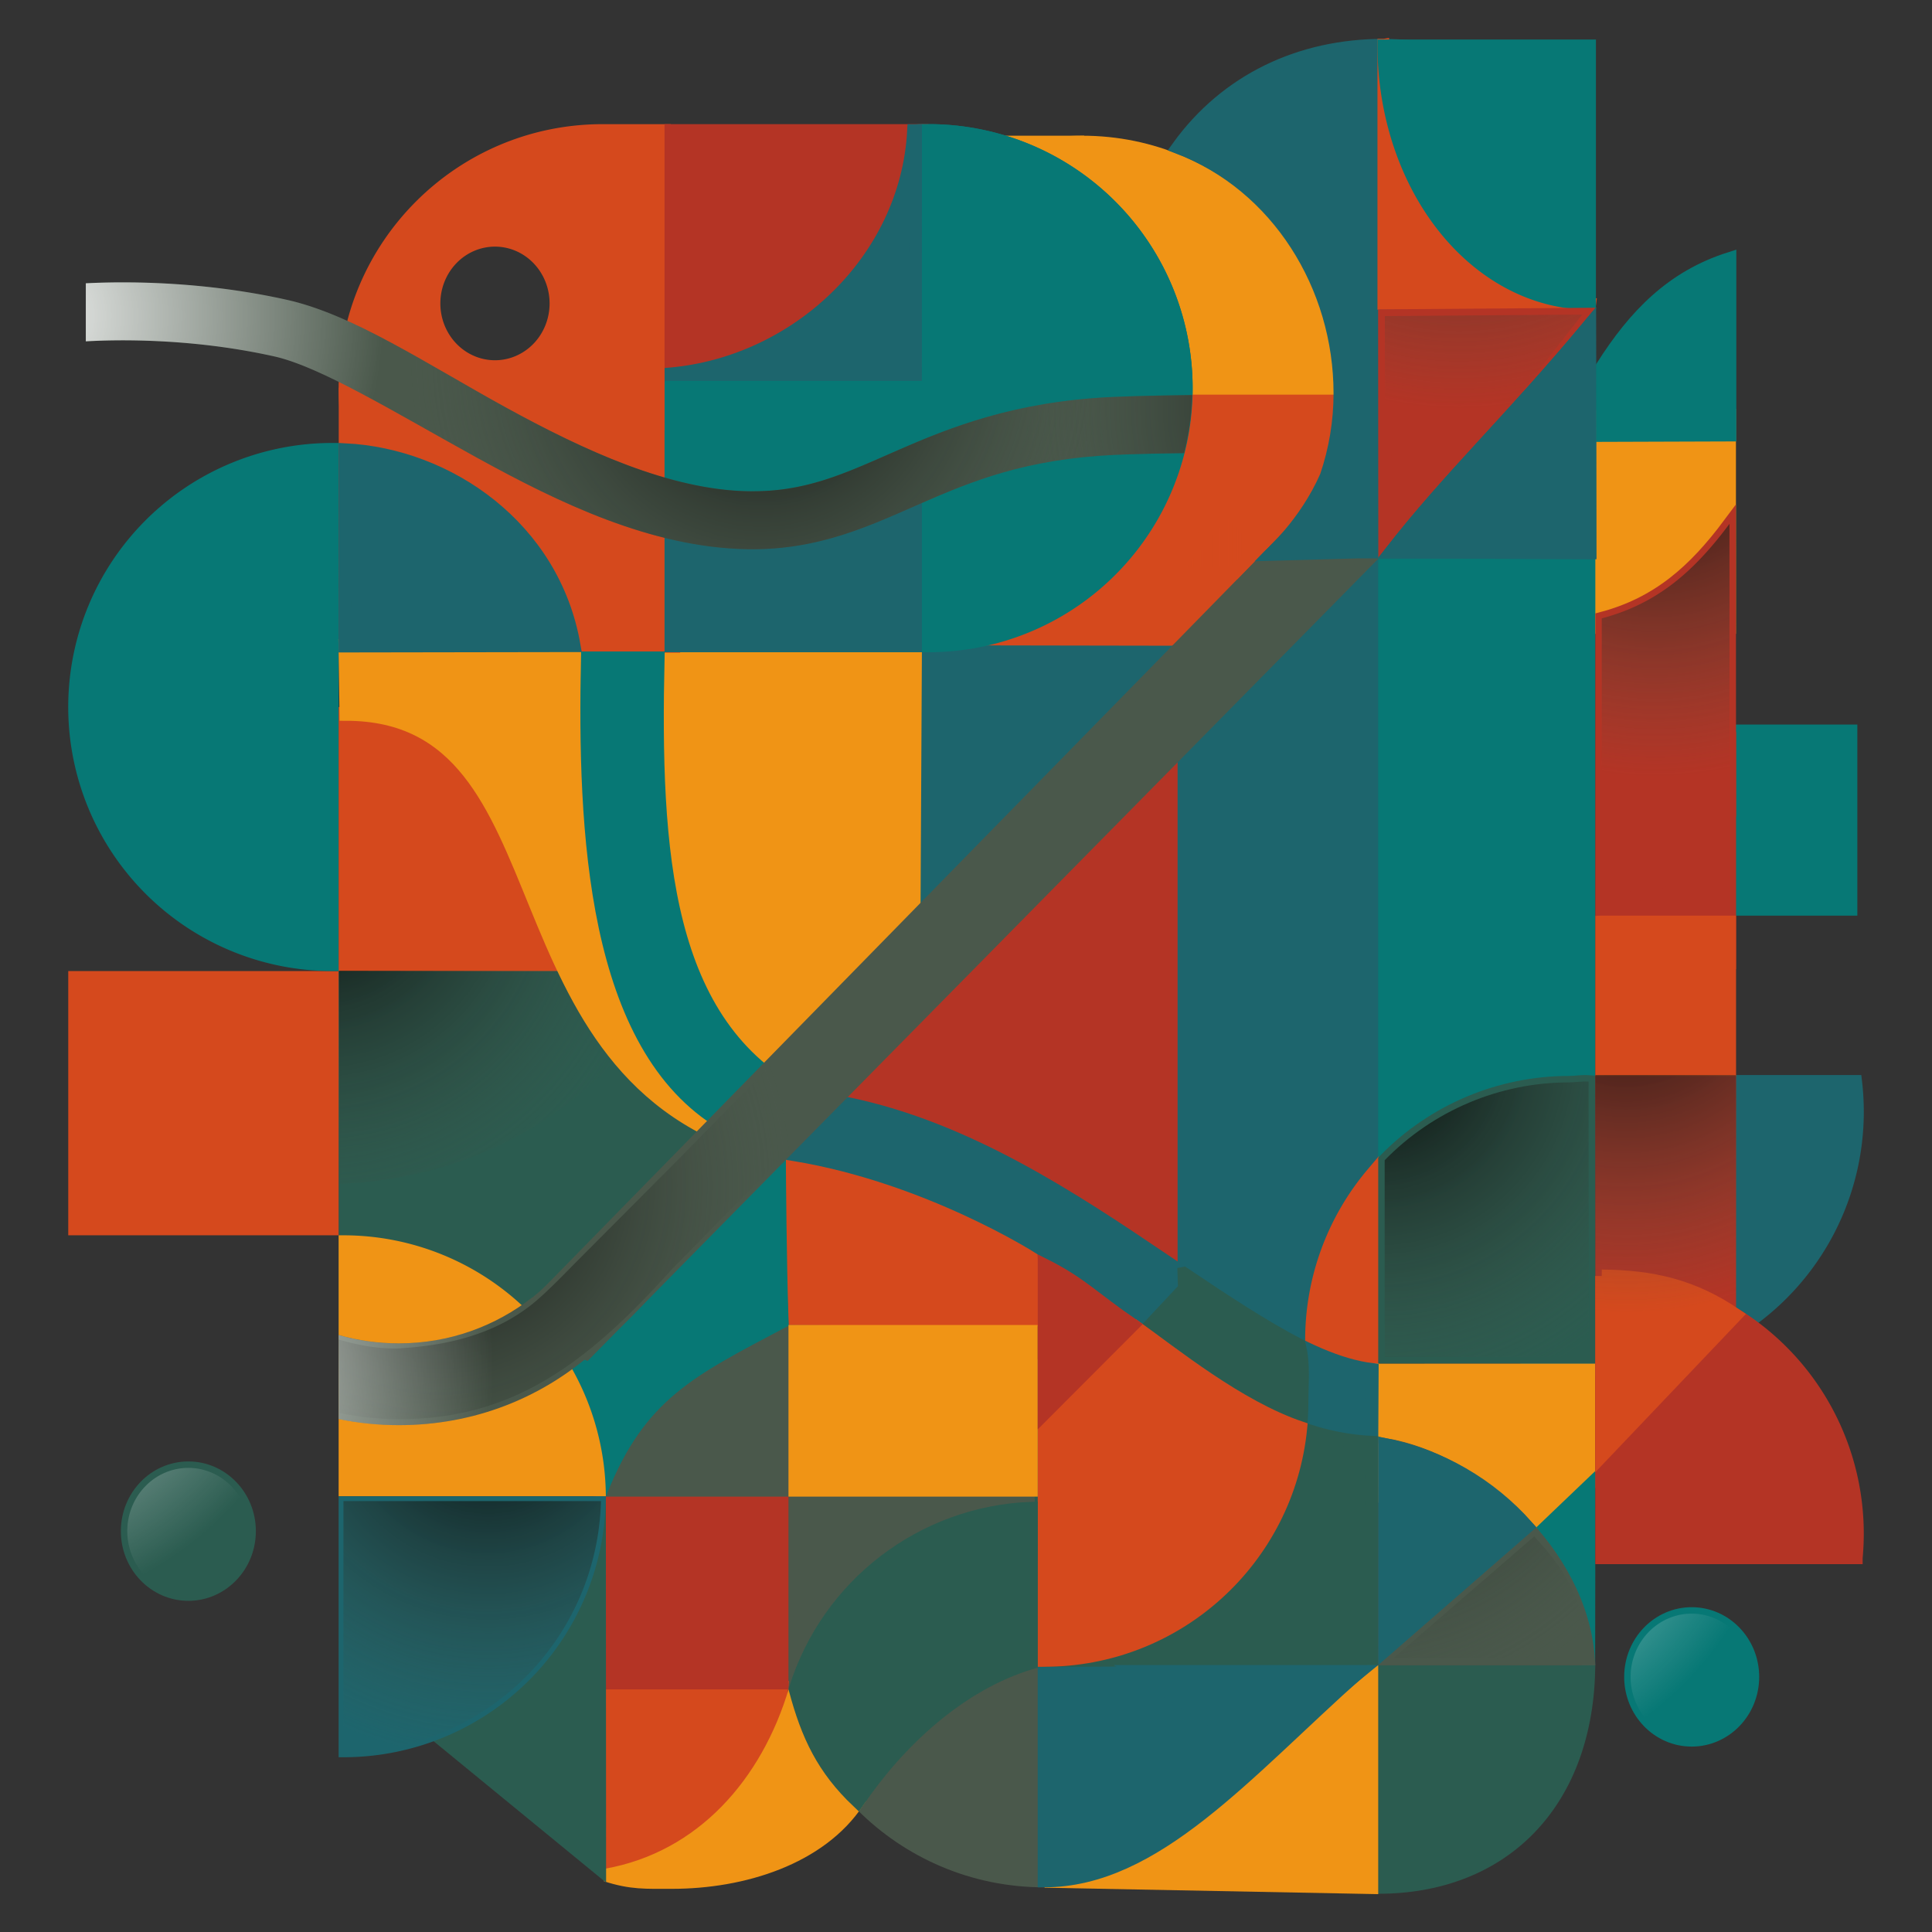 <?xml version="1.0" encoding="UTF-8" standalone="no"?>
<!-- Created with Inkscape (http://www.inkscape.org/) -->

<svg
   width="150mm"
   height="150mm"
   viewBox="0 0 150 150"
   version="1.1"
   id="svg1"
   xml:space="preserve"
   xmlns:xlink="http://www.w3.org/1999/xlink"
   xmlns="http://www.w3.org/2000/svg"
   xmlns:svg="http://www.w3.org/2000/svg"><rect x="0" y="0" width="150" height="150" fill="#333333" stroke="none"/><defs
     id="defs1"><linearGradient
       id="linearGradient26"><stop
         style="stop-color:#ffffff;stop-opacity:0.913;"
         offset="0"
         id="stop25" /><stop
         style="stop-color:#ffffff;stop-opacity:0;"
         offset="0.823"
         id="stop26" /></linearGradient><linearGradient
       id="linearGradient24"><stop
         style="stop-color:#ffffff;stop-opacity:0.913;"
         offset="0"
         id="stop23" /><stop
         style="stop-color:#ffffff;stop-opacity:0;"
         offset="0.823"
         id="stop24" /></linearGradient><linearGradient
       id="linearGradient22"><stop
         style="stop-color:#ffffff;stop-opacity:0.913;"
         offset="0"
         id="stop21" /><stop
         style="stop-color:#ffffff;stop-opacity:0;"
         offset="0.823"
         id="stop22" /></linearGradient><linearGradient
       id="linearGradient20"><stop
         style="stop-color:#ffffff;stop-opacity:0.913;"
         offset="0"
         id="stop19" /><stop
         style="stop-color:#ffffff;stop-opacity:0;"
         offset="0.823"
         id="stop20" /></linearGradient><linearGradient
       id="linearGradient8"><stop
         style="stop-color:#000000;stop-opacity:0.913;"
         offset="0"
         id="stop8" /><stop
         style="stop-color:#4a584b;stop-opacity:0;"
         offset="0.823"
         id="stop9" /></linearGradient><linearGradient
       id="linearGradient340"><stop
         style="stop-color:#d5491d;stop-opacity:1;"
         offset="0"
         id="stop340" /><stop
         style="stop-color:#d5491d;stop-opacity:0;"
         offset="1"
         id="stop341" /></linearGradient><linearGradient
       xlink:href="#linearGradient340"
       id="linearGradient341"
       x1="107.552"
       y1="114.146"
       x2="117.213"
       y2="114.146"
       gradientUnits="userSpaceOnUse" /><radialGradient
       xlink:href="#linearGradient8"
       id="radialGradient9"
       cx="-51.917"
       cy="105.275"
       fx="-51.917"
       fy="105.275"
       r="33.25"
       gradientUnits="userSpaceOnUse"
       gradientTransform="translate(211.148,-169.959)" /><radialGradient
       xlink:href="#linearGradient8"
       id="radialGradient10"
       gradientUnits="userSpaceOnUse"
       gradientTransform="translate(219.149,-241.833)"
       cx="-51.917"
       cy="105.275"
       fx="-51.917"
       fy="105.275"
       r="33.25" /><radialGradient
       xlink:href="#linearGradient8"
       id="radialGradient11"
       gradientUnits="userSpaceOnUse"
       gradientTransform="translate(180.923,-158.741)"
       cx="-44.468"
       cy="105.452"
       fx="-44.468"
       fy="105.452"
       r="33.25" /><radialGradient
       xlink:href="#linearGradient8"
       id="radialGradient13"
       gradientUnits="userSpaceOnUse"
       gradientTransform="translate(144.972,-189.419)"
       cx="-51.917"
       cy="105.275"
       fx="-51.917"
       fy="105.275"
       r="33.25" /><radialGradient
       xlink:href="#linearGradient8"
       id="radialGradient14"
       gradientUnits="userSpaceOnUse"
       gradientTransform="translate(195.299,-241.67)"
       cx="-51.917"
       cy="105.275"
       fx="-51.917"
       fy="105.275"
       r="33.25" /><radialGradient
       xlink:href="#linearGradient8"
       id="radialGradient15"
       gradientUnits="userSpaceOnUse"
       gradientTransform="translate(228.006,-175.041)"
       cx="-51.917"
       cy="105.275"
       fx="-51.917"
       fy="105.275"
       r="33.25" /><radialGradient
       xlink:href="#linearGradient8"
       id="radialGradient16"
       gradientUnits="userSpaceOnUse"
       gradientTransform="translate(117.256,-241.495)"
       cx="-51.917"
       cy="105.275"
       fx="-51.917"
       fy="105.275"
       r="33.25" /><radialGradient
       xlink:href="#linearGradient8"
       id="radialGradient17"
       gradientUnits="userSpaceOnUse"
       gradientTransform="translate(144.442,-259.024)"
       cx="-51.917"
       cy="105.275"
       fx="-51.917"
       fy="105.275"
       r="33.25" /><radialGradient
       xlink:href="#linearGradient8"
       id="radialGradient18"
       gradientUnits="userSpaceOnUse"
       gradientTransform="translate(186.117,-260.213)"
       cx="-51.917"
       cy="105.275"
       fx="-51.917"
       fy="105.275"
       r="33.25" /><radialGradient
       xlink:href="#linearGradient20"
       id="radialGradient19"
       gradientUnits="userSpaceOnUse"
       gradientTransform="translate(146.5,-132.662)"
       cx="-51.917"
       cy="105.275"
       fx="-51.917"
       fy="105.275"
       r="33.25" /><radialGradient
       xlink:href="#linearGradient22"
       id="radialGradient20"
       gradientUnits="userSpaceOnUse"
       gradientTransform="translate(225.308,-154.726)"
       cx="-50.225"
       cy="112.08"
       fx="-50.225"
       fy="112.08"
       r="33.25" /><radialGradient
       xlink:href="#linearGradient8"
       id="radialGradient22"
       gradientUnits="userSpaceOnUse"
       gradientTransform="translate(144.873,-237.374)"
       cx="-51.917"
       cy="105.275"
       fx="-51.917"
       fy="105.275"
       r="33.25" /><radialGradient
       xlink:href="#linearGradient24"
       id="radialGradient23"
       gradientUnits="userSpaceOnUse"
       gradientTransform="translate(224.056,-248.491)"
       cx="-51.917"
       cy="105.275"
       fx="-51.917"
       fy="105.275"
       r="33.25" /><radialGradient
       xlink:href="#linearGradient26"
       id="radialGradient24"
       gradientUnits="userSpaceOnUse"
       gradientTransform="translate(222.437,-137.197)"
       cx="-54.082"
       cy="107.977"
       fx="-54.082"
       fy="107.977"
       r="33.25" /></defs><g
     id="layer1"
     transform="translate(-30,-73.5)"><g
       id="g26"><rect
         style="fill:none;fill-opacity:1;stroke:none;stroke-width:3.705;stroke-opacity:1"
         id="rect26"
         width="150"
         height="150"
         x="30"
         y="73.5"
         ry="3.5904449e-14" /><g
         id="g1"
         transform="translate(12.949,1.497)"><rect
           style="fill:#077875;fill-opacity:1;stroke:none;stroke-width:0.473;stroke-linecap:butt;stroke-linejoin:miter;stroke-dasharray:none;stroke-opacity:1"
           id="rect351-4"
           width="13.546"
           height="14.837"
           x="147.709"
           y="128.257" /><rect
           style="opacity:1;fill:#b43425;fill-opacity:1;stroke:none;stroke-width:1;stroke-linecap:butt;stroke-linejoin:miter;stroke-dasharray:none;stroke-opacity:1"
           id="rect353"
           width="10.847"
           height="18.421"
           x="140.992"
           y="128.82"
           ry="4.2632564e-14" /><rect
           style="opacity:1;fill:#f09415;fill-opacity:1;stroke:#f09415;stroke-width:1;stroke-linecap:butt;stroke-linejoin:miter;stroke-dasharray:none;stroke-opacity:1"
           id="rect355"
           width="13.284"
           height="16.47"
           x="138.046"
           y="104.246"
           ry="4.2632564e-14" /><rect
           style="opacity:1;fill:#077875;fill-opacity:1;stroke:none;stroke-width:1.424;stroke-linecap:butt;stroke-linejoin:miter;stroke-dasharray:none;stroke-opacity:1"
           id="rect350"
           width="27.448"
           height="66.919"
           x="113.464"
           y="105.809"
           ry="4.2632564e-14" /><rect
           style="opacity:1;fill:#1d656d;fill-opacity:1;stroke:none;stroke-width:1.116;stroke-linecap:butt;stroke-linejoin:miter;stroke-dasharray:none;stroke-opacity:1"
           id="rect349"
           width="16.729"
           height="66.919"
           x="107.325"
           y="114.011" /><rect
           style="opacity:1;fill:#b43425;fill-opacity:1;stroke:none;stroke-width:1.005;stroke-linecap:butt;stroke-linejoin:miter;stroke-dasharray:none;stroke-opacity:1"
           id="rect335"
           width="35.348"
           height="45.786"
           x="73.131"
           y="126.896" /><circle
           style="fill:#f09415;fill-opacity:1;stroke:none;stroke-width:1;stroke-dasharray:none;stroke-opacity:1"
           id="circle332"
           cx="101.086"
           cy="102.539"
           r="20" /><path
           id="path293-2-6-1-0-9"
           style="opacity:1;fill:#1d656d;fill-opacity:1;stroke:#1d656d;stroke-width:1;stroke-dasharray:none;stroke-opacity:1"
           d="m 152.063,155.968 a 20,20 0 0 1 -19.958,18.713 20,20 0 0 1 -2.586,-0.168 20,20 0 0 0 11.737,3.806 20,20 0 0 0 20,-20 20,20 0 0 0 -0.139,-2.351 z" /><path
           id="rect344"
           style="opacity:1;fill:#d5491d;fill-opacity:1;stroke:#d5491d;stroke-width:1;stroke-linecap:butt;stroke-linejoin:miter;stroke-dasharray:none;stroke-opacity:1"
           d="m 123.606,163.131 a 20,20 0 0 0 -4.723,12.907 20,20 0 0 0 0.131,2.281 h 4.592 z" /><path
           style="opacity:1;fill:#f09415;fill-opacity:1;stroke:#f09415;stroke-width:1;stroke-linecap:butt;stroke-linejoin:miter;stroke-dasharray:none;stroke-opacity:1"
           d="m 124.074,178.366 16.342,-0.004 v 9.012 l -4.486,7.359 -14.211,-7.944 z"
           id="path339" /><path
           id="path326"
           style="opacity:1;fill:#1d656d;fill-opacity:1;stroke:#1d656d;stroke-width:0.962;stroke-opacity:1"
           d="m 79.458,157.14 c 18.93,1.964 33.758,19.95 44.148,21.179 l -0.028,5.221 C 110.099,182.98 95.839,162.824 78.486,162.124 Z" /><path
           id="rect324"
           style="opacity:1;fill:#2b5c50;stroke:#2b5c50;stroke-width:0.992"
           d="m 43.839,147.392 18.773,0.004 c 4.121,6.613 14.999,19.316 11.509,30.143 H 43.839 Z" /><path
           id="rect312-4"
           style="fill:#4a584b;stroke-width:2.896"
           d="m 63.682,177.452 17.495,-7.671 1.403,20.698 H 63.682 Z" /><path
           style="fill:#d5491d;fill-opacity:1;stroke:#d5491d;stroke-width:1;stroke-linecap:butt;stroke-linejoin:miter;stroke-dasharray:none;stroke-opacity:1"
           d="m 78.754,174.389 18.537,0.081 -0.163,-4.792 c 0,0 -8.46,-5.385 -18.596,-7.045 0,6.153 0.222,11.756 0.222,11.756 z"
           id="path320" /><path
           style="fill:#077875;fill-opacity:1;stroke:#077875;stroke-width:1;stroke-linecap:butt;stroke-linejoin:miter;stroke-dasharray:none;stroke-opacity:1"
           d="m 77.57,162.643 -16.422,15.788 c 0,0 -1.884,8.046 2.561,9.369 3.023,-7.564 6.973,-9.408 14.068,-13.168 -0.158,-4.274 -0.207,-11.989 -0.207,-11.989 z"
           id="path321" /><rect
           style="fill:#4a584b;fill-opacity:1;stroke:none;stroke-width:0.909;stroke-dasharray:none;stroke-opacity:1"
           id="rect312"
           width="5.644"
           height="5.361"
           x="77.838"
           y="188.2" /><circle
           style="fill:#4a584b;fill-opacity:1;stroke:#4a584b;stroke-width:1;stroke-dasharray:none;stroke-opacity:1"
           id="circle312"
           cx="98.12"
           cy="198.035"
           r="20" /><path
           id="rect298-1-7"
           style="fill:#d5491d;fill-opacity:1;stroke:#d5491d;stroke-width:0.701;stroke-opacity:1"
           d="m 64.469,202.865 h 13.449 l -0.992,11.817 -12.457,2.447 z" /><rect
           style="opacity:1;fill:#d5491d;fill-opacity:1;stroke:#d5491d;stroke-width:0.791;stroke-linecap:butt;stroke-linejoin:miter;stroke-dasharray:none;stroke-opacity:1"
           id="rect323"
           width="3.517"
           height="14.828"
           x="63.825"
           y="202.037" /><path
           id="path293-2-6"
           style="fill:#f09415;fill-opacity:1;stroke:#f09415;stroke-width:1;stroke-dasharray:none;stroke-opacity:1"
           d="m 78.794,203.185 c -2.154,7.261 -7.245,13.08 -14.703,14.402 1.98,0.637 3.067,0.564 5.147,0.564 5.48,8e-5 11.494,-1.847 14.419,-6.267 -2.364,-2.447 -4.219,-5.411 -4.863,-8.699 z" /><path
           id="path293-2-6-4"
           style="fill:#d5491d;fill-opacity:1;stroke:#d5491d;stroke-width:1;stroke-dasharray:none;stroke-opacity:1"
           d="m 63.843,82.142 c -11.046,1.03e-4 -20,8.954 -20,20 -1.52e-4,7.557 4.259,14.468 11.009,17.866 h 11.38 l 2.908,-17.371 -0.494,-20.493 c -0.958,0 -4.005,-0.002 -4.804,-0.002 z m -8.362,8.509 a 4.741,4.911 0 0 1 4.74,4.911 4.741,4.911 0 0 1 -4.74,4.911 4.741,4.911 0 0 1 -4.741,-4.911 4.741,4.911 0 0 1 4.741,-4.911 z" /><rect
           style="opacity:1;fill:#f09415;fill-opacity:1;stroke:none;stroke-width:1;stroke-linecap:butt;stroke-linejoin:miter;stroke-dasharray:none;stroke-opacity:1"
           id="rect334"
           width="8.83"
           height="4.994"
           x="92.393"
           y="82.539" /><path
           id="circle306"
           style="fill:#077875;fill-opacity:1;stroke:#077875;stroke-width:1;stroke-dasharray:none;stroke-opacity:1"
           d="m 89.147,82.142 a 20,20 0 0 0 -1.109,0.03 20,20 0 0 1 -18.863,18.916 20,20 0 0 0 -0.028,1.053 20,20 0 0 0 20,20 20,20 0 0 0 20,-20 20,20 0 0 0 -20,-20 z" /><path
           id="rect329"
           style="opacity:1;fill:#d5491d;stroke:#d5491d;stroke-width:0.963"
           d="m 88.607,103.123 h 37.259 l -7.289,14.804 c -10.553,12.289 -20.543,13.7 -29.97,4.233 z" /><path
           style="opacity:1;fill:#1d656d;fill-opacity:1;stroke:#1d656d;stroke-width:1;stroke-linecap:butt;stroke-linejoin:miter;stroke-dasharray:none;stroke-opacity:1"
           d="m 83.042,151.916 28.463,-29.274 -34.424,-0.06 5.499,29.709 z"
           id="path327" /><path
           style="opacity:1;fill:#077875;fill-opacity:1;stroke:#077875;stroke-width:1;stroke-linecap:butt;stroke-linejoin:miter;stroke-dasharray:none;stroke-opacity:1"
           d="m 136.907,190.728 3.509,-3.354 -0.017,13.924 z"
           id="path338" /><path
           id="path293-2-6-1-0"
           style="fill:#2b5c50;fill-opacity:1;stroke:#2b5c50;stroke-width:1;stroke-dasharray:none;stroke-opacity:1"
           d="m 100.755,198.035 c 1e-4,11.046 12.254,20.5 23.3,20.5 9.595,-6e-5 16.059,-6.388 16.343,-16.737 h -16.512 c 0,0 -23.131,-14.808 -23.131,-3.763 z" /><path
           id="rect318"
           style="fill:#2b5c50;fill-opacity:1;stroke:#2b5c50;stroke-width:1.029;stroke-linecap:butt;stroke-linejoin:miter;stroke-dasharray:none;stroke-opacity:1"
           d="m 97.615,182.397 0.934,19.521 25.01,2.668 -0.017,-20.589 c -2.283,-0.105 -4.456,-0.654 -6.571,-1.518 z" /><path
           id="path336"
           style="opacity:1;fill:#2b5c50;fill-opacity:1;stroke:#2b5c50;stroke-width:0.962;stroke-opacity:1"
           d="m 108.953,170.847 0.039,1.198 -2.518,2.69 c 3.598,2.632 7.576,5.568 11.645,7.305 0.021,-0.376 0.032,-0.752 0.032,-1.129 6e-5,-1.589 0.175,-2.94 -0.2,-4.484 -2.78,-1.448 -5.714,-3.374 -8.997,-5.58 z" /><path
           id="path293-2-6-1-0-9-8"
           style="fill:#d5491d;fill-opacity:1;stroke:#d5491d;stroke-width:1;stroke-dasharray:none;stroke-opacity:1"
           d="m 105,174.876 -6.88,6.893 v 19.141 h 0.017 c 10.291,-7e-5 18.902,-7.81 19.905,-18.052 -4.88,-1.654 -9.84,-5.71 -13.076,-8.018 z" /><rect
           style="fill:#b43425;fill-opacity:1;stroke:#b43425;stroke-width:0.725;stroke-dasharray:none;stroke-opacity:1"
           id="rect298-1"
           width="14.417"
           height="14.24"
           x="63.488"
           y="188.563" /><path
           style="fill:#2b5c50;fill-opacity:1;stroke:#2b5c50;stroke-width:1;stroke-dasharray:none;stroke-opacity:1"
           d="m 51.322,207.04 12.286,10.071 -0.018,-27.379 z"
           id="path311" /><path
           id="rect297"
           style="fill:#f09415;fill-opacity:1;stroke:#f09415;stroke-width:0.747;stroke-dasharray:none;stroke-opacity:1"
           d="m 43.716,168.285 v 19.515 H 63.709 A 20,20 0 0 0 43.716,168.285 Z" /><path
           id="rect297-7"
           style="fill:#1d656d;fill-opacity:1;stroke:#1d656d;stroke-width:0.747;stroke-dasharray:none;stroke-opacity:1"
           d="M 43.716,208.062 V 188.547 H 63.709 A 20,20 0 0 1 43.716,208.062 Z" /><rect
           style="fill:#d5491d;fill-opacity:1;stroke:#d5491d;stroke-width:1;stroke-dasharray:none;stroke-opacity:1"
           id="rect298"
           width="19.993"
           height="19.515"
           x="22.85"
           y="147.896" /><path
           id="circle299"
           style="fill:#077875;fill-opacity:1;stroke:#077875;stroke-width:1;stroke-dasharray:none;stroke-opacity:1"
           d="m 42.843,106.895 a 20,20 0 0 0 -19.995,20 20,20 0 0 0 19.995,20 z" /><path
           id="rect327"
           style="opacity:1;fill:#f09415;stroke:#f09415;stroke-width:1.125"
           d="m 66.795,122.704 h 21.269 l -0.143,26.998 c -6.31,7.441 -13.352,9.218 -21.127,5.332 z" /><rect
           style="fill:#d5491d;fill-opacity:1;stroke:#d5491d;stroke-width:1.344;stroke-dasharray:none;stroke-opacity:1"
           id="rect303-1"
           width="25.167"
           height="19.24"
           x="44.022"
           y="102.772" /><rect
           style="fill:#d5491d;fill-opacity:1;stroke:#d5491d;stroke-width:1.12;stroke-dasharray:none;stroke-opacity:1"
           id="rect303"
           width="17.369"
           height="19.38"
           x="43.903"
           y="127.457" /><path
           style="opacity:1;fill:#f09415;fill-opacity:1;stroke:#f09415;stroke-width:1;stroke-linecap:butt;stroke-linejoin:miter;stroke-dasharray:none;stroke-opacity:1"
           d="m 43.911,127.464 c 17.862,0 10.505,28.123 32.751,34.012 0,0 -0.646,0.633 0.457,-0.47 -16.569,0 -15.436,-37.929 -15.436,-37.929 l -17.849,-0.918 z"
           id="path324" /><rect
           style="fill:#b43425;fill-opacity:1;stroke:#b43425;stroke-width:1;stroke-dasharray:none;stroke-opacity:1"
           id="rect307"
           width="19.48"
           height="19.433"
           x="69.146"
           y="82.142" /><path
           id="rect325"
           style="opacity:1;fill:#077875;fill-opacity:1;stroke:#077875;stroke-width:0.962;stroke-opacity:1"
           transform="rotate(90)"
           d="m 123.063,-68.166 c 15.131,0.338 28.537,-0.48 34.077,-11.292 l 2.137,6.254 c -5.994,10.145 -22.758,10.849 -36.214,10.564 z" /><path
           id="path306"
           style="fill:#077875;fill-opacity:1;stroke:#077875;stroke-width:1;stroke-dasharray:none;stroke-opacity:1"
           d="m 89.147,82.142 a 20,20 0 0 0 -1.109,0.03 20,20 0 0 1 -18.863,18.916 20,20 0 0 0 -0.028,1.053 20,20 0 0 0 20,20 20,20 0 0 0 20,-20 20,20 0 0 0 -20,-20 z" /><path
           id="path307"
           style="fill:#1d656d;fill-opacity:1;stroke:#1d656d;stroke-width:1;stroke-dasharray:none;stroke-opacity:1"
           d="m 88.132,82.147 c -0.056,0 -0.085,0.005 -0.147,0.005 -0.533,10.106 -9.241,18.243 -19.338,18.923 h 19.479 z" /><rect
           style="fill:#077875;fill-opacity:1;stroke:#077875;stroke-width:0.988;stroke-dasharray:none;stroke-opacity:1"
           id="rect308"
           width="20.012"
           height="19.512"
           x="69.14"
           y="102.636" /><path
           style="fill:#f09415;fill-opacity:1;stroke:none;stroke-width:1;stroke-dasharray:none;stroke-opacity:1"
           d="m 124.055,201.275 -25.935,17.289 25.935,0.5 z"
           id="path314" /><path
           id="path293-2-6-1"
           style="fill:#1d656d;fill-opacity:1;stroke:#1d656d;stroke-width:1;stroke-linecap:butt;stroke-linejoin:miter;stroke-dasharray:none;stroke-opacity:1"
           d="m 98.12,201.92 2e-6,16.115 c 8.658,-1.1e-4 15.661,-8.403 24.447,-16.231 z" /><path
           id="circle311"
           style="fill:#2b5c50;fill-opacity:1;stroke:#2b5c50;stroke-width:1;stroke-dasharray:none;stroke-opacity:1"
           d="m 97.12,189.102 c -8.444,0.324 -15.813,5.938 -18.332,14.062 0.952,3.587 2.174,6.168 4.869,8.72 3.134,-4.622 7.902,-9.117 13.463,-10.779 z m 15.95,14.627 c 1.171,0.719 2.272,1.562 3.284,2.52 0.336,-0.745 0.626,-1.511 0.868,-2.292 -0.02,-0.076 -0.041,-0.152 -0.062,-0.228 z" /><path
           style="fill:#1d656d;fill-opacity:1;stroke:none;stroke-width:1;stroke-linejoin:bevel;stroke-dasharray:none;stroke-opacity:1"
           d="m 103.507,201.275 h 20.548 l -8.982,7.372 z"
           id="path315" /><rect
           style="fill:#f09415;fill-opacity:1;stroke:#f09415;stroke-width:1.304;stroke-linecap:butt;stroke-linejoin:miter;stroke-dasharray:none;stroke-opacity:1"
           id="rect317"
           width="18.048"
           height="12.02"
           x="78.92"
           y="175.528" /><path
           style="fill:#b43425;fill-opacity:1;stroke:#b43425;stroke-width:1;stroke-linecap:butt;stroke-linejoin:miter;stroke-dasharray:none;stroke-opacity:1"
           d="m 98.12,181.77 c 0,0 3.45,-3.463 6.88,-6.893 -3.075,-2.106 -3.994,-3.225 -6.88,-4.674 z"
           id="path319" /><path
           id="path293-2-6-1-0-0"
           style="baseline-shift:baseline;display:inline;overflow:visible;opacity:1;vector-effect:none;fill:#4a584b;fill-opacity:1;enable-background:accumulate;stop-color:#000000;stop-opacity:1"
           d="M 71.625,160.188 61.493,169.86 c 0,0 -1.902,1.913 -2.974,2.769 l -0.089,0.09 -0.043,0.007 c -2.855,2.233 -6.443,3.577 -10.37,3.577 -1.624,0 -3.192,-0.227 -4.675,-0.651 v 6.525 c 1.511,0.312 3.074,0.475 4.675,0.475 5.869,0 11.117,-2.118 15.211,-5.757 8.257,-7.339 8.309,-9.936 8.397,-16.708 z" /><path
           id="path323"
           style="fill:#4a584b;fill-opacity:1;stroke:#4a584b;stroke-width:1;stroke-dasharray:none;stroke-opacity:1"
           d="m 124.554,184.15 v 16.648 l 15.825,0.003 c -0.571,-8.253 -8.684,-15.46 -15.825,-16.651 z" /><path
           id="circle323"
           style="fill:#1d656d;fill-opacity:1;stroke:#1d656d;stroke-width:1;stroke-dasharray:none;stroke-opacity:1"
           d="m 124.554,184.15 v 16.033 l 11.078,-9.647 c -2.894,-3.284 -6.786,-5.527 -11.078,-6.386 z" /><path
           style="opacity:1;fill:#4a584b;fill-opacity:1;stroke:#4a584b;stroke-width:1;stroke-linecap:butt;stroke-linejoin:miter;stroke-dasharray:none;stroke-opacity:1"
           d="M 62.55,177.083 138.601,99.92 134.606,95.731 57.044,174.973 Z"
           id="path322" /><path
           id="path293-2-6-1-0-9-7-6"
           style="fill:#1d656d;fill-opacity:1;stroke:#1d656d;stroke-width:1;stroke-dasharray:none;stroke-opacity:1"
           d="m 124.446,75.522 c -6.438,2e-6 -12.19,2.69 -15.947,7.917 7.755,2.954 12.588,10.8 12.588,19.099 -8e-5,2.19 -0.36,4.364 -1.065,6.437 -1.646,3.75 -4.356,6.069 -4.356,6.069 l 6.75,-0.187 h 2.942 1.276 c 1.616,-0.171 3.169,-0.518 4.636,-1.021 h -2.219 V 76.055 c -1.478,-0.348 -3.02,-0.533 -4.605,-0.533 z" /><path
           id="rect310"
           style="fill:#d5491d;fill-opacity:1;stroke:#d5491d;stroke-width:0.898;stroke-dasharray:none;stroke-opacity:1"
           d="m 124.446,75.02 7e-5,20.583 16.466,9.1e-5 C 134.525,93.822 125.87,83.003 124.446,75.02 Z" /><path
           id="rect309"
           style="fill:#077875;fill-opacity:1;stroke:#077875;stroke-width:0.898;stroke-dasharray:none;stroke-opacity:1"
           d="m 124.446,75.522 a 16.066,20.084 0 0 0 16.064,20.081 V 75.522 Z" /><path
           id="circle302"
           style="fill:#1d656d;fill-opacity:1;stroke:#1d656d;stroke-width:1;stroke-dasharray:none;stroke-opacity:1"
           d="m 43.843,106.919 -0.008,15.24 17.79,-0.029 c -1.583,-9.176 -9.765,-14.812 -17.782,-15.211 z" /><rect
           style="fill:#d5491d;fill-opacity:1;stroke:#d5491d;stroke-width:0.556;stroke-dasharray:none;stroke-opacity:1"
           id="rect326"
           width="17.406"
           height="4.755"
           x="50.963"
           y="100.394" /><rect
           style="opacity:1;fill:#1d656d;fill-opacity:1;stroke:#1d656d;stroke-width:1.255;stroke-linecap:butt;stroke-linejoin:miter;stroke-dasharray:none;stroke-opacity:1"
           id="rect328"
           width="18.711"
           height="10.36"
           x="69.288"
           y="111.641" /><path
           id="path330"
           style="fill:#b43425;fill-opacity:1;stroke:#b43425;stroke-width:1.047;stroke-dasharray:none;stroke-opacity:1"
           d="m 124.586,114.123 -0.015,-17.581 15.324,-0.115 c -6.546,8.37 -8.839,11.558 -15.309,17.697 z" /><path
           id="path331"
           style="fill:#1d656d;fill-opacity:1;stroke:#1d656d;stroke-width:0.9;stroke-dasharray:none;stroke-opacity:1"
           d="m 124.941,114.908 c 4.642,-5.963 9.338,-10.298 15.574,-17.805 l 0.026,17.857 z" /><path
           style="opacity:1;fill:url(#linearGradient341);fill-opacity:1;stroke:#d5491d;stroke-width:1;stroke-linecap:butt;stroke-linejoin:miter;stroke-dasharray:none;stroke-opacity:1"
           d="m 112.911,116.466 2.028,-2.098 -2.623,-2.929 -4.299,5.143 z"
           id="path340" /><path
           id="rect343"
           style="opacity:1;fill:#2b5c50;fill-opacity:1;stroke:#2b5c50;stroke-width:1.003;stroke-linecap:butt;stroke-linejoin:miter;stroke-dasharray:none;stroke-opacity:1"
           d="m 138.884,156.039 c -5.396,-1e-4 -10.562,2.18 -14.327,6.045 v 15.277 h 15.854 L 140.387,155.98 c -0.508,-0.039 -0.994,0.059 -1.503,0.059 z" /><path
           id="rect345"
           style="opacity:1;fill:#b43425;fill-opacity:1;stroke:#b43425;stroke-width:1;stroke-linecap:butt;stroke-linejoin:miter;stroke-dasharray:none;stroke-opacity:1"
           d="m 141.409,171.07 v 21.872 h 19.758 a 20,20 0 0 0 0.087,-1.872 20,20 0 0 0 -19.845,-19.999 z" /><rect
           style="opacity:1;fill:#b43425;fill-opacity:1;stroke:none;stroke-width:1;stroke-linecap:butt;stroke-linejoin:miter;stroke-dasharray:none;stroke-opacity:1"
           id="rect348"
           width="10.926"
           height="18.63"
           x="140.912"
           y="155.468" /><path
           id="path346"
           style="opacity:1;fill:#d5491d;fill-opacity:1;stroke:#d5491d;stroke-width:1;stroke-linecap:butt;stroke-linejoin:miter;stroke-dasharray:none;stroke-opacity:1"
           d="m 141.409,171.07 v 13.986 l 10.428,-10.957 c -3.284,-2.248 -6.448,-2.998 -10.428,-3.028 z" /><path
           id="circle348-9"
           style="fill:#077875;fill-opacity:1;stroke:#077875;stroke-width:1;stroke-dasharray:none;stroke-opacity:1"
           d="m 151.359,92.069 c -4.486,1.421 -7.384,4.412 -9.904,8.386 v 5.354 l 9.904,-0.033 z" /><rect
           style="opacity:1;fill:#d5491d;fill-opacity:1;stroke:none;stroke-width:0.389;stroke-linecap:butt;stroke-linejoin:miter;stroke-dasharray:none;stroke-opacity:1"
           id="rect351"
           width="10.93"
           height="12.451"
           x="140.909"
           y="143.093" /><path
           id="circle351"
           style="opacity:1;fill:#b43425;fill-opacity:1;stroke:#b43425;stroke-width:1;stroke-dasharray:none;stroke-opacity:1"
           d="m 151.327,112.675 c -2.702,3.628 -5.542,6.183 -9.915,7.339 v 22.478 c 4.366,-1.142 7.216,-3.678 9.927,-7.285 z" /><ellipse
           style="opacity:1;fill:#077875;fill-opacity:1;stroke:#077875;stroke-width:1;stroke-linecap:butt;stroke-linejoin:miter;stroke-dasharray:none;stroke-opacity:1"
           id="path356"
           cx="148.393"
           cy="202.196"
           rx="4.741"
           ry="4.911" /><ellipse
           style="fill:#2b5c50;fill-opacity:1;stroke:#2b5c50;stroke-width:1;stroke-linecap:butt;stroke-linejoin:miter;stroke-dasharray:none;stroke-opacity:1"
           id="path356-5"
           cx="31.675"
           cy="190.88"
           rx="4.741"
           ry="4.911" /><path
           id="path357"
           style="baseline-shift:baseline;display:inline;overflow:visible;opacity:1;vector-effect:none;fill:#4a584b;enable-background:accumulate;stop-color:#000000;stop-opacity:1"
           d="m 27.272,93.93 c -1.459,-0.016 -2.673,0.022 -3.557,0.067 v 4.507 c 2.375,-0.137 8.21,-0.263 14.623,1.168 3.623,0.809 9.391,4.372 15.756,7.873 6.366,3.501 13.503,6.958 20.953,7.096 5.496,0.102 9.441,-1.777 13.447,-3.529 4.006,-1.752 8.204,-3.476 15.099,-3.792 1.678,-0.077 4.012,-0.119 5.389,-0.138 0.371,-1.447 0.586,-2.956 0.625,-4.509 -1.144,0.013 -4.091,0.056 -6.219,0.153 -7.583,0.347 -12.612,2.374 -16.699,4.162 -4.087,1.788 -7.104,3.237 -11.558,3.154 -6.069,-0.112 -12.677,-3.134 -18.869,-6.539 -6.192,-3.405 -11.796,-7.175 -16.943,-8.324 -4.588,-1.024 -8.891,-1.314 -12.047,-1.35 z" /><path
           id="path8"
           style="fill:url(#radialGradient9);fill-opacity:1;stroke:none;stroke-width:4.5;stroke-opacity:1"
           d="m 144.655,-92.043 10.78,8.929 9.191,7.745 c 0,0 2.21,1.796 3.151,2.793 2.687,2.824 3.83,6.453 4.354,10.27 0.135,1.618 -0.024,3.017 -0.324,4.53 l 5.682,-0.543 c 0.185,-1.531 0.219,-3.103 0.086,-4.698 -0.741,-8.91 -5.723,-14.292 -13.359,-20.102 L 150.582,-94.453 a 31,31 0 0 0 -5.927,2.409 z"
           transform="rotate(94.753)" /><path
           id="circle10"
           style="fill:url(#radialGradient10);fill-opacity:1;stroke:none;stroke-width:4.5;stroke-opacity:1"
           d="m 179.351,-151.547 10.313,10.097 -1.185,-15.084 c -4.774,0.731 -6.878,2.533 -9.128,4.986 z"
           transform="rotate(94.753)" /><path
           id="circle11"
           style="fill:url(#radialGradient11);fill-opacity:1;stroke:none;stroke-width:4.5;stroke-opacity:1"
           d="m 143.269,-55.432 16.49,-1.418 c -0.995,-8.043 -4.792,-15.331 -11.127,-20.384 -1.95,1.924 -4.432,3.561 -6.74,4.916 z"
           transform="rotate(94.753)" /><path
           id="circle13"
           style="fill:url(#radialGradient13);fill-opacity:1;stroke:none;stroke-width:4.5;stroke-opacity:1"
           d="m 93.397,-53.146 a 31,31 0 0 0 5.149,-0.488 c 1.195,-2.775 2.685,-5.908 4.148,-9.185 2.961,-6.634 5.815,-14.034 5.335,-21.469 -0.354,-5.486 -2.553,-9.261 -4.631,-13.109 -2.078,-3.848 -4.144,-7.888 -5.03,-14.733 -0.101,-0.78 -0.206,-1.704 -0.303,-2.607 a 31,31 0 0 0 -4.567,-0.404 c 0.122,1.173 0.267,2.491 0.409,3.588 0.974,7.528 3.411,12.372 5.531,16.297 2.12,3.925 3.814,6.811 4.101,11.257 0.391,6.057 -2.073,12.893 -4.953,19.346 -1.815,4.066 -3.794,7.911 -5.189,11.507 z"
           transform="rotate(94.753)" /><path
           id="circle14"
           style="fill:url(#radialGradient14);fill-opacity:1;stroke:none;stroke-width:4.5;stroke-opacity:1"
           d="m 143.836,-152.451 c 0.042,0.373 0.127,0.735 0.159,1.116 0.447,5.377 3.048,10.346 7.211,13.777 l 15.224,-1.266 -1.314,-15.799 -21.305,1.795 c 8.2e-4,0.127 0.01,0.253 0.024,0.377 z"
           transform="rotate(94.753)" /><path
           id="circle15"
           style="fill:url(#radialGradient15);fill-opacity:1;stroke:none;stroke-width:4.5;stroke-opacity:1"
           d="m 184.276,-59.188 19.448,-1.617 a 20,20 0 0 0 -21.104,-18.307 z"
           transform="rotate(94.753)" /><path
           id="circle16"
           style="fill:url(#radialGradient16);fill-opacity:1;stroke:none;stroke-width:4.5;stroke-opacity:1"
           d="m 84.504,-147.403 1.384,15.261 10.284,-0.864 a 31,31 0 0 0 0.167,-3.214 31,31 0 0 0 -0.181,-3.34 c -3.173,-2.34 -6.477,-4.444 -11.655,-7.843 z"
           transform="rotate(94.753)" /><path
           id="path16"
           style="fill:#1d656d;fill-opacity:1;stroke:#1d656d;stroke-width:0.9;stroke-dasharray:none;stroke-opacity:1"
           d="m 124.941,114.908 c 4.642,-5.963 9.338,-10.298 15.574,-17.805 l 0.026,17.857 z" /><path
           id="circle17"
           style="fill:url(#radialGradient17);fill-opacity:1;stroke:none;stroke-width:4.5;stroke-opacity:1"
           d="m 99.749,-160.142 c 3.839,2.392 6.62,5.011 8.135,9.274 l 15.6,-1.297 a 31,31 0 0 0 0.041,-1.583 31,31 0 0 0 -1.082,-8.119 c -0.08,-0.051 -0.16,-0.102 -0.241,-0.153 z"
           transform="rotate(94.753)" /><path
           id="circle18"
           style="fill:url(#radialGradient18);fill-opacity:1;stroke:none;stroke-width:4.5;stroke-opacity:1"
           d="m 143.259,-153.308 18.566,-1.544 -0.905,-10.888 -18.566,1.544 z"
           transform="rotate(94.753)" /><path
           id="circle19"
           style="fill:url(#radialGradient19);fill-opacity:1;stroke:none;stroke-width:4.5;stroke-opacity:1"
           d="m 91.347,-34.96 c 0.104,1.455 0.243,2.662 0.362,3.539 l 4.491,-0.373 c -0.333,-2.355 -0.942,-8.16 -0.047,-14.669 0.375,-2.728 2.164,-6.759 4.271,-11.368 a 31,31 0 0 0 -4.756,-0.536 c -1.878,4.038 -3.496,7.813 -3.975,11.29 -0.64,4.657 -0.573,8.969 -0.347,12.117 z"
           transform="rotate(94.753)" /><path
           id="circle20"
           style="fill:url(#radialGradient20);fill-opacity:1;stroke:none;stroke-width:4.5;stroke-opacity:1"
           d="m 161.236,-77.969 2.945,2.613 c 0,0 2.064,1.737 3.006,2.734 l 0.098,0.082 0.01,0.042 c 2.462,2.66 4.099,6.125 4.424,10.038 0.135,1.618 0.038,3.2 -0.262,4.713 l 6.503,-0.541 c 0.185,-1.531 0.219,-3.103 0.086,-4.698 -0.486,-5.848 -3.032,-10.903 -6.998,-14.682 -0.943,-0.899 -1.811,-1.689 -2.62,-2.384 a 31,31 0 0 0 -7.193,2.083 z"
           transform="rotate(94.753)" /><path
           id="circle22"
           style="fill:url(#radialGradient22);fill-opacity:1;stroke:none;stroke-width:4.5;stroke-opacity:1"
           d="m 93.239,-117.738 c 0.108,1.138 0.394,4.072 0.668,6.185 0.534,4.125 1.507,7.443 2.626,10.246 a 31,31 0 0 0 4.496,-0.862 c -1.148,-2.675 -2.122,-5.8 -2.661,-9.961 -0.215,-1.666 -0.451,-3.988 -0.584,-5.359 -1.472,-0.25 -2.994,-0.339 -4.545,-0.25 z"
           transform="rotate(94.753)" /><path
           id="circle23"
           style="fill:url(#radialGradient23);fill-opacity:1;stroke:none;stroke-width:4.5;stroke-opacity:1"
           d="m 184.312,-164.228 a 4.741,4.911 85.247 0 0 5.287,4.317 4.741,4.911 85.247 0 0 4.502,-5.131 4.741,4.911 85.247 0 0 -0.005,-0.059 31,31 0 0 0 -5.295,-4.258 4.741,4.911 85.247 0 0 -4.488,5.13 z"
           transform="rotate(94.753)" /><path
           id="circle24"
           style="fill:url(#radialGradient24);fill-opacity:1;stroke:none;stroke-width:4.5;stroke-opacity:1"
           d="m 182.705,-46.975 a 4.741,4.911 85.247 0 0 5.287,4.318 4.741,4.911 85.247 0 0 4.501,-5.131 4.741,4.911 85.247 0 0 -5.287,-4.318 4.741,4.911 85.247 0 0 -4.502,5.131 z"
           transform="rotate(94.753)" /></g></g></g></svg>
